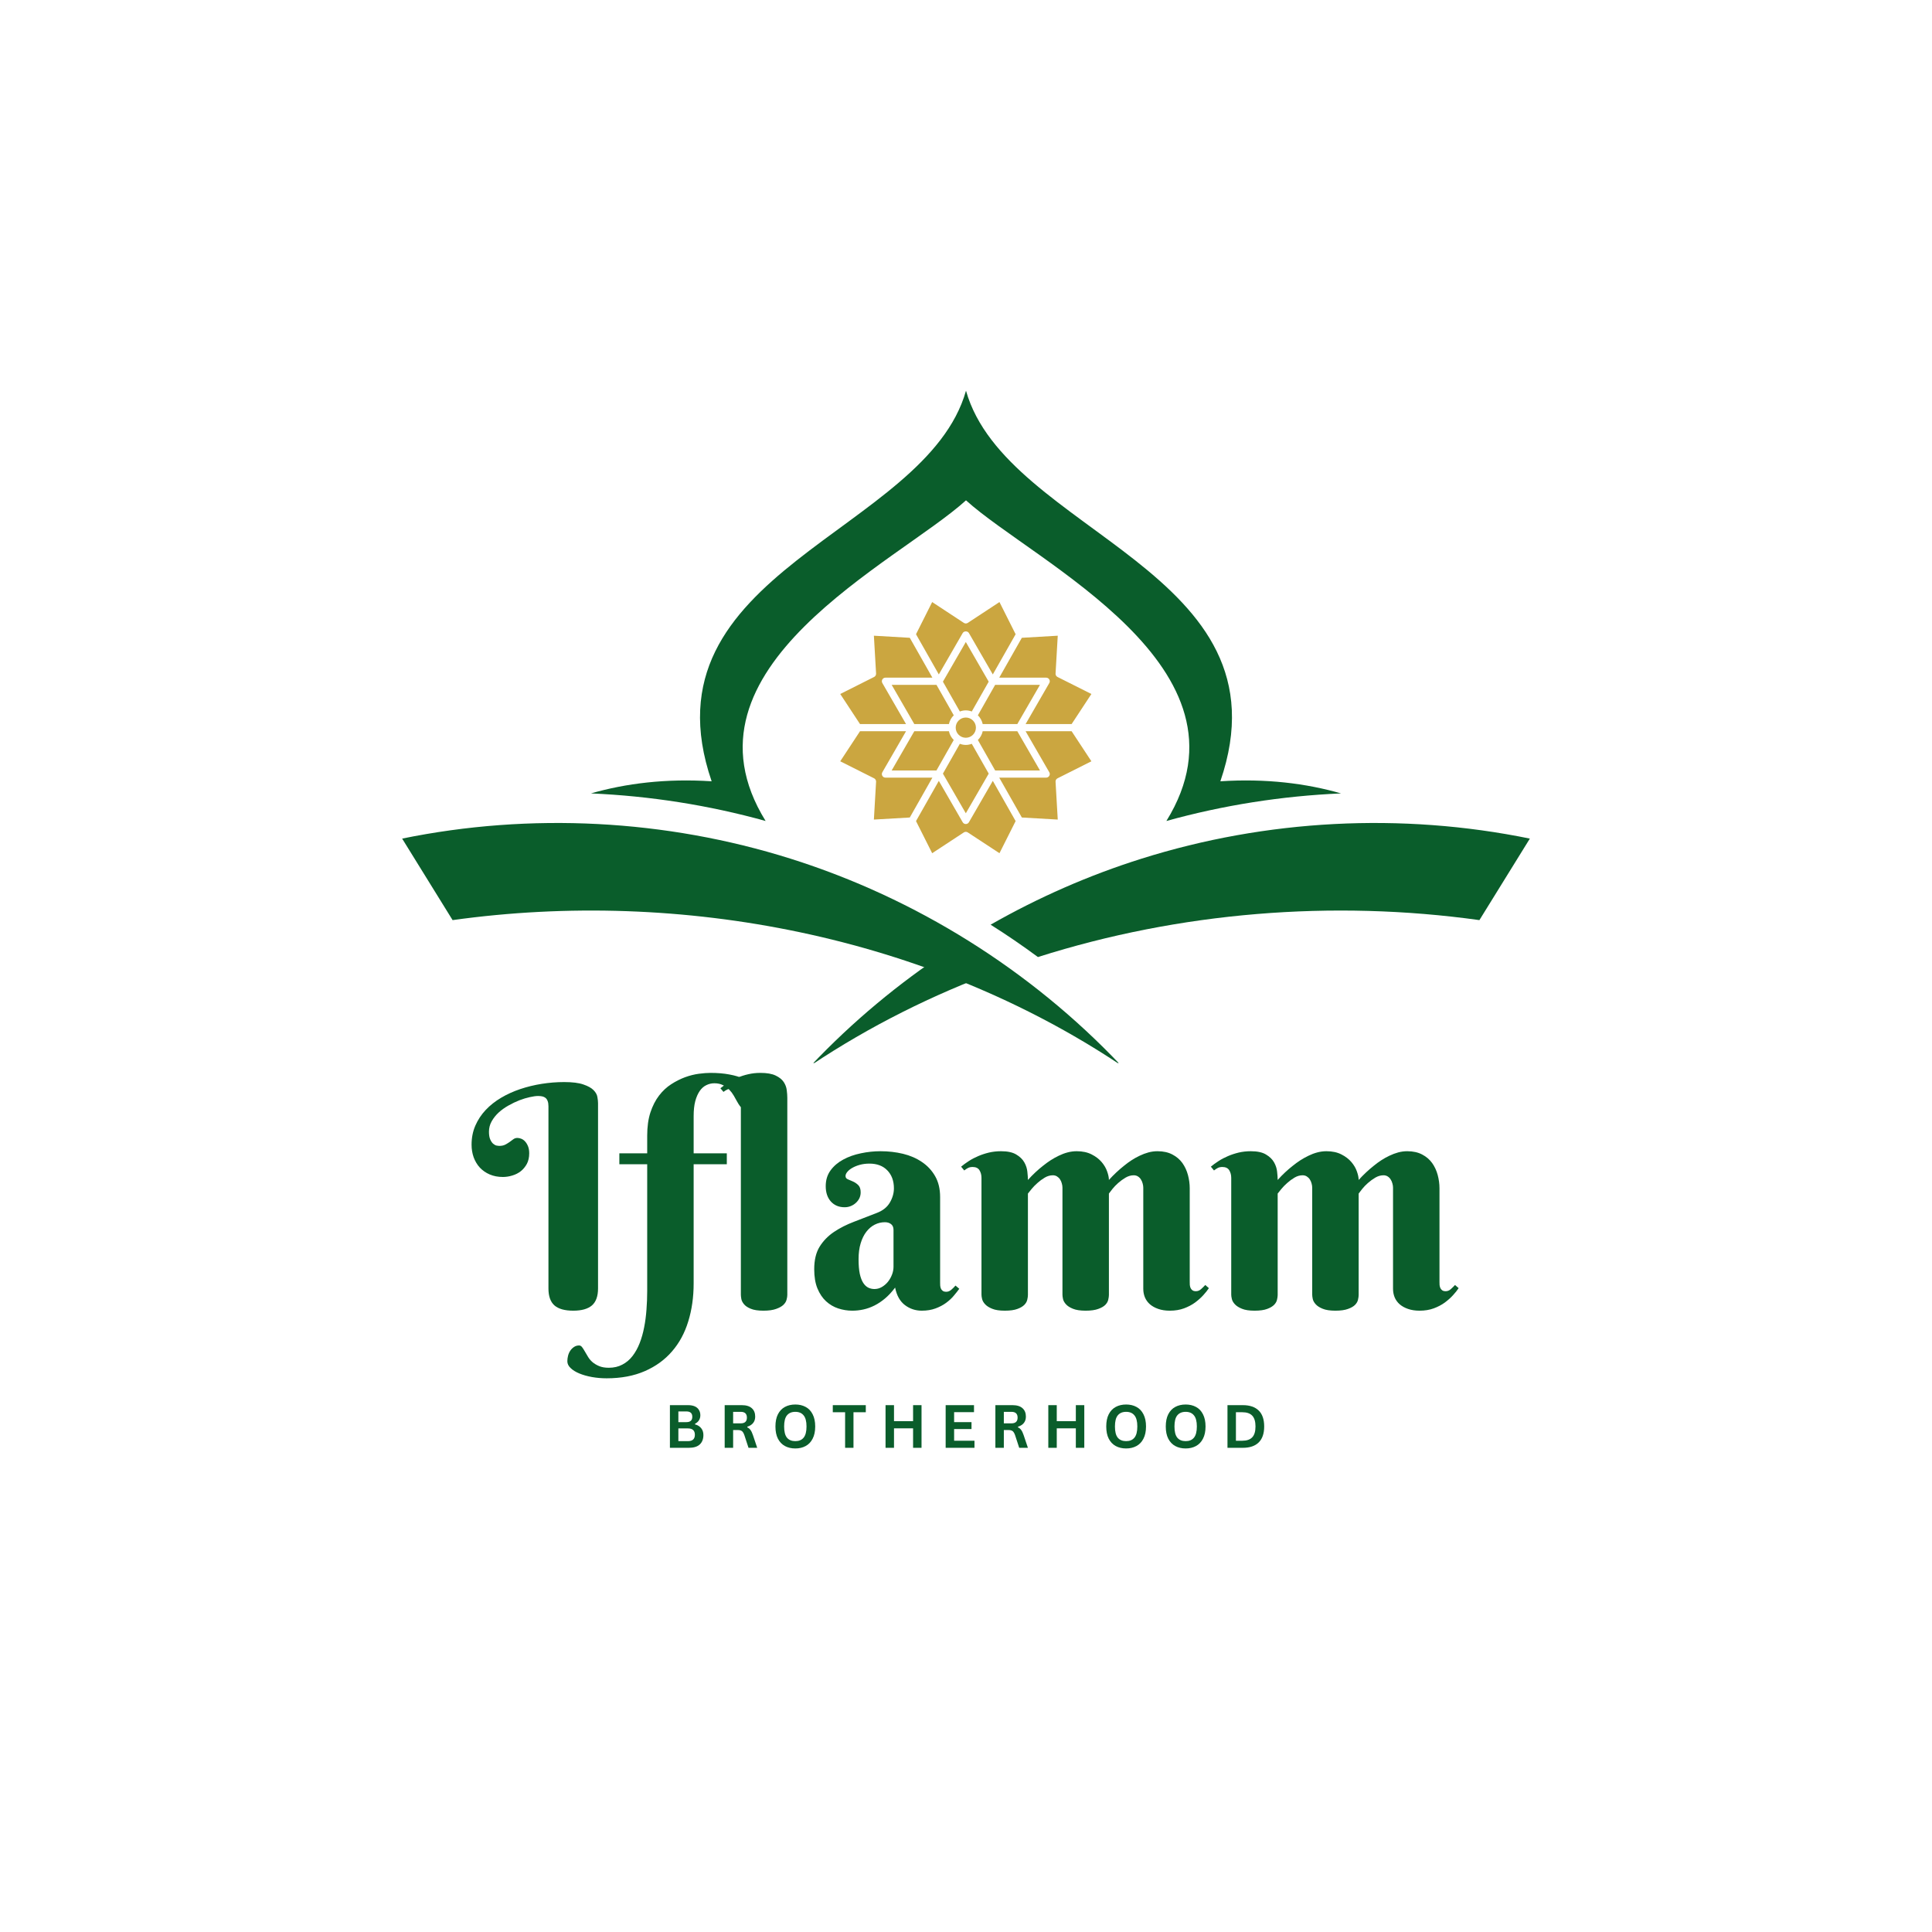 <svg xmlns="http://www.w3.org/2000/svg" xmlns:xlink="http://www.w3.org/1999/xlink" width="500" zoomAndPan="magnify" viewBox="0 0 375 375" height="500" preserveAspectRatio="xMidYMid meet" version="1.0"><defs><g/><clipPath id="ce71ade330"><path d="M 78.055 159.555 L 217.582 159.555 L 217.582 206.336 L 78.055 206.336 Z M 78.055 159.555 " clip-rule="nonzero"/></clipPath><clipPath id="4a441b5e52"><path d="M 114 75.836 L 261 75.836 L 261 160 L 114 160 Z M 114 75.836 " clip-rule="nonzero"/></clipPath><clipPath id="8e4d1ef7c4"><path d="M 157.449 184.512 L 193.805 184.512 L 193.805 206.336 L 157.449 206.336 Z M 157.449 184.512 " clip-rule="nonzero"/></clipPath><clipPath id="f99fca3e14"><path d="M 192.23 159.555 L 296.945 159.555 L 296.945 185.887 L 192.23 185.887 Z M 192.23 159.555 " clip-rule="nonzero"/></clipPath><clipPath id="6308b89b2e"><path d="M 163.09 116.859 L 211.84 116.859 L 211.84 165.609 L 163.09 165.609 Z M 163.09 116.859 " clip-rule="nonzero"/></clipPath><clipPath id="e9c066f14b"><path d="M 0.199 14 L 26 14 L 26 59 L 0.199 59 Z M 0.199 14 " clip-rule="nonzero"/></clipPath><clipPath id="a329b19602"><rect x="0" width="196" y="0" height="75"/></clipPath><clipPath id="4128a765ee"><rect x="0" width="121" y="0" height="17"/></clipPath></defs><rect x="-37.5" width="450" fill="#ffffff" y="-37.5" height="450" fill-opacity="1"/><rect x="-37.5" width="450" fill="#ffffff" y="-37.5" height="450" fill-opacity="1"/><g clip-path="url(#ce71ade330)"><path fill="#0a5d2b" d="M 78.055 162.77 C 102.977 157.672 129.191 159.031 153.453 166.672 C 177.719 174.316 199.977 188.23 217.477 206.695 C 180.035 181.754 132.406 172.383 87.848 178.594 L 78.055 162.77 " fill-opacity="1" fill-rule="nonzero"/></g><g clip-path="url(#4a441b5e52)"><path fill="#0a5d2b" d="M 260.297 154 C 253.523 152.059 245.742 151.074 236.871 151.648 C 250.887 110.727 195.332 103.551 187.5 75.836 C 179.668 103.551 124.113 110.727 138.129 151.648 C 129.258 151.074 121.477 152.059 114.703 154 C 126.16 154.496 137.559 156.281 148.605 159.352 C 130.148 129.535 174.223 109.164 187.5 97.113 C 200.777 109.164 244.852 129.535 226.395 159.352 C 237.441 156.281 248.84 154.496 260.297 154 " fill-opacity="1" fill-rule="nonzero"/></g><g clip-path="url(#8e4d1ef7c4)"><path fill="#0a5d2b" d="M 184.043 184.527 C 174.395 190.871 165.469 198.312 157.523 206.695 C 168.812 199.176 181.027 193.07 193.805 188.383 C 190.59 187.004 187.336 185.719 184.043 184.527 " fill-opacity="1" fill-rule="nonzero"/></g><g clip-path="url(#f99fca3e14)"><path fill="#0a5d2b" d="M 221.547 166.676 C 211.367 169.879 201.547 174.191 192.277 179.48 C 195.414 181.461 198.477 183.555 201.461 185.762 C 228.973 177.02 258.688 174.625 287.152 178.594 L 296.945 162.77 C 272.023 157.672 245.809 159.031 221.547 166.676 " fill-opacity="1" fill-rule="nonzero"/></g><g clip-path="url(#6308b89b2e)"><path fill="#cba640" d="M 205.266 131.402 L 211.84 134.703 L 208.004 140.539 L 199.07 140.539 L 203.668 132.578 C 203.793 132.363 203.793 132.098 203.668 131.883 C 203.543 131.668 203.312 131.535 203.066 131.535 L 193.949 131.535 L 198.34 123.797 L 205.309 123.391 L 204.883 130.738 C 204.863 131.016 205.016 131.277 205.266 131.402 Z M 190.742 140.539 C 190.602 139.879 190.27 139.293 189.805 138.84 L 193.16 132.926 L 201.859 132.926 L 197.461 140.539 Z M 185.5 141.238 C 185.5 140.156 186.383 139.273 187.465 139.273 C 188.543 139.273 189.426 140.156 189.426 141.238 C 189.426 142.316 188.543 143.199 187.465 143.199 C 186.383 143.199 185.5 142.316 185.5 141.238 Z M 188.621 138.102 C 188.258 137.965 187.871 137.883 187.465 137.883 C 187.055 137.883 186.668 137.965 186.305 138.102 L 183.02 132.312 L 187.465 124.613 L 191.906 132.312 Z M 185.125 138.84 C 184.656 139.293 184.324 139.879 184.184 140.539 L 177.465 140.539 L 173.07 132.926 L 181.77 132.926 Z M 184.184 141.934 C 184.324 142.59 184.656 143.176 185.121 143.633 L 181.766 149.547 L 173.07 149.547 L 177.465 141.934 Z M 186.305 144.371 C 186.668 144.508 187.055 144.59 187.465 144.59 C 187.871 144.59 188.262 144.508 188.621 144.371 L 191.91 150.16 L 187.465 157.859 L 183.02 150.16 Z M 189.805 143.633 C 190.27 143.18 190.602 142.594 190.742 141.934 L 197.461 141.934 L 201.859 149.547 L 193.16 149.547 Z M 180.934 116.859 L 187.082 120.902 C 187.312 121.055 187.613 121.055 187.844 120.902 L 193.996 116.859 L 197.133 123.105 L 192.703 130.906 L 188.066 122.875 C 187.816 122.445 187.109 122.445 186.859 122.875 L 182.223 130.906 L 177.797 123.105 Z M 163.09 134.703 L 169.664 131.398 C 169.91 131.277 170.062 131.016 170.047 130.738 L 169.621 123.391 L 176.59 123.797 L 180.977 131.535 L 171.863 131.535 C 171.613 131.535 171.383 131.668 171.262 131.883 C 171.137 132.098 171.137 132.363 171.262 132.578 L 175.859 140.539 L 166.926 140.539 Z M 169.664 151.07 L 163.09 147.766 L 166.926 141.934 L 175.859 141.934 L 171.262 149.895 C 171.137 150.109 171.137 150.375 171.262 150.59 C 171.383 150.805 171.613 150.938 171.863 150.938 L 180.977 150.938 L 176.59 158.676 L 169.621 159.078 L 170.047 151.734 C 170.062 151.457 169.91 151.195 169.664 151.07 Z M 193.996 165.609 L 187.844 161.57 C 187.73 161.492 187.598 161.457 187.465 161.457 C 187.328 161.457 187.195 161.492 187.082 161.57 L 180.934 165.609 L 177.797 159.371 L 182.223 151.566 L 186.859 159.598 C 186.984 159.812 187.215 159.945 187.465 159.945 C 187.711 159.945 187.941 159.812 188.066 159.598 L 192.703 151.566 L 197.133 159.371 Z M 205.266 151.07 C 205.016 151.195 204.863 151.457 204.883 151.734 L 205.309 159.078 L 198.34 158.676 L 193.949 150.938 L 203.066 150.938 C 203.312 150.938 203.543 150.805 203.668 150.59 C 203.793 150.375 203.793 150.109 203.668 149.895 L 199.07 141.934 L 208.004 141.934 L 211.84 147.766 Z M 205.266 151.07 " fill-opacity="1" fill-rule="nonzero"/></g><g transform="matrix(1, 0, 0, 1, 91, 196)"><g clip-path="url(#a329b19602)"><g clip-path="url(#e9c066f14b)"><g fill="#0a5d2b" fill-opacity="1"><g transform="translate(0.532, 57.934)"><g><path d="M 24.547 -3.844 C 24.547 -2.332 24.148 -1.234 23.359 -0.547 C 22.566 0.129 21.359 0.469 19.734 0.469 C 18.086 0.469 16.875 0.129 16.094 -0.547 C 15.312 -1.234 14.922 -2.332 14.922 -3.844 L 14.922 -39.203 C 14.922 -39.629 14.867 -39.969 14.766 -40.219 C 14.672 -40.477 14.535 -40.68 14.359 -40.828 C 14.18 -40.973 13.969 -41.07 13.719 -41.125 C 13.477 -41.176 13.211 -41.203 12.922 -41.203 C 12.492 -41.203 11.957 -41.129 11.312 -40.984 C 10.676 -40.848 10.004 -40.645 9.297 -40.375 C 8.598 -40.102 7.891 -39.766 7.172 -39.359 C 6.461 -38.961 5.828 -38.508 5.266 -38 C 4.711 -37.488 4.258 -36.922 3.906 -36.297 C 3.551 -35.672 3.375 -34.992 3.375 -34.266 C 3.375 -33.641 3.457 -33.141 3.625 -32.766 C 3.789 -32.398 3.977 -32.125 4.188 -31.938 C 4.406 -31.75 4.629 -31.629 4.859 -31.578 C 5.086 -31.535 5.25 -31.516 5.344 -31.516 C 5.832 -31.516 6.234 -31.598 6.547 -31.766 C 6.859 -31.93 7.141 -32.102 7.391 -32.281 C 7.648 -32.469 7.891 -32.645 8.109 -32.812 C 8.336 -32.977 8.598 -33.062 8.891 -33.062 C 9.129 -33.062 9.379 -33.008 9.641 -32.906 C 9.91 -32.801 10.156 -32.629 10.375 -32.391 C 10.602 -32.148 10.797 -31.836 10.953 -31.453 C 11.109 -31.078 11.188 -30.617 11.188 -30.078 C 11.188 -29.285 11.035 -28.602 10.734 -28.031 C 10.43 -27.469 10.039 -26.992 9.562 -26.609 C 9.082 -26.234 8.531 -25.953 7.906 -25.766 C 7.289 -25.578 6.68 -25.484 6.078 -25.484 C 5.141 -25.484 4.289 -25.645 3.531 -25.969 C 2.781 -26.289 2.141 -26.734 1.609 -27.297 C 1.086 -27.867 0.688 -28.535 0.406 -29.297 C 0.133 -30.066 0 -30.883 0 -31.75 C 0 -33.094 0.242 -34.328 0.734 -35.453 C 1.223 -36.578 1.891 -37.586 2.734 -38.484 C 3.586 -39.391 4.586 -40.18 5.734 -40.859 C 6.879 -41.535 8.117 -42.098 9.453 -42.547 C 10.785 -42.992 12.176 -43.332 13.625 -43.562 C 15.07 -43.789 16.52 -43.906 17.969 -43.906 C 19.57 -43.906 20.816 -43.75 21.703 -43.438 C 22.598 -43.133 23.254 -42.77 23.672 -42.344 C 24.098 -41.914 24.348 -41.469 24.422 -41 C 24.504 -40.531 24.547 -40.133 24.547 -39.812 Z M 24.547 -3.844 "/></g></g></g></g><g fill="#0a5d2b" fill-opacity="1"><g transform="translate(29.512, 57.934)"><g><path d="M 18.141 -43.672 C 17.598 -43.672 17.082 -43.551 16.594 -43.312 C 16.102 -43.082 15.676 -42.707 15.312 -42.188 C 14.945 -41.664 14.656 -41.004 14.438 -40.203 C 14.227 -39.398 14.125 -38.43 14.125 -37.297 L 14.125 -30.078 L 20.562 -30.078 L 20.562 -27.953 L 14.125 -27.953 L 14.125 -4.812 C 14.125 -2.156 13.773 0.297 13.078 2.547 C 12.391 4.805 11.336 6.75 9.922 8.375 C 8.516 10.008 6.754 11.285 4.641 12.203 C 2.523 13.129 0.055 13.594 -2.766 13.594 C -3.766 13.594 -4.723 13.508 -5.641 13.344 C -6.555 13.176 -7.363 12.945 -8.062 12.656 C -8.77 12.363 -9.332 12.016 -9.75 11.609 C -10.176 11.211 -10.391 10.77 -10.391 10.281 C -10.391 9.926 -10.344 9.566 -10.25 9.203 C -10.156 8.836 -10.008 8.508 -9.812 8.219 C -9.613 7.926 -9.367 7.688 -9.078 7.5 C -8.797 7.312 -8.473 7.219 -8.109 7.219 C -7.891 7.219 -7.695 7.328 -7.531 7.547 C -7.363 7.766 -7.191 8.031 -7.016 8.344 C -6.836 8.656 -6.633 9 -6.406 9.375 C -6.188 9.758 -5.898 10.109 -5.547 10.422 C -5.191 10.734 -4.754 11 -4.234 11.219 C -3.723 11.438 -3.094 11.547 -2.344 11.547 C -1.352 11.547 -0.477 11.344 0.281 10.938 C 1.051 10.539 1.707 9.988 2.25 9.281 C 2.801 8.57 3.266 7.738 3.641 6.781 C 4.016 5.82 4.305 4.797 4.516 3.703 C 4.734 2.609 4.883 1.461 4.969 0.266 C 5.062 -0.93 5.109 -2.125 5.109 -3.312 L 5.109 -27.953 L -0.297 -27.953 L -0.297 -30.078 L 5.109 -30.078 L 5.109 -33.5 C 5.109 -35.227 5.316 -36.734 5.734 -38.016 C 6.16 -39.297 6.719 -40.383 7.406 -41.281 C 8.102 -42.188 8.891 -42.922 9.766 -43.484 C 10.648 -44.055 11.547 -44.508 12.453 -44.844 C 13.367 -45.176 14.258 -45.398 15.125 -45.516 C 15.988 -45.629 16.742 -45.688 17.391 -45.688 C 18.773 -45.688 20.004 -45.582 21.078 -45.375 C 22.16 -45.176 23.062 -44.906 23.781 -44.562 C 24.508 -44.219 25.055 -43.82 25.422 -43.375 C 25.797 -42.926 25.984 -42.469 25.984 -42 C 25.984 -41.645 25.93 -41.285 25.828 -40.922 C 25.723 -40.555 25.57 -40.223 25.375 -39.922 C 25.176 -39.617 24.938 -39.375 24.656 -39.188 C 24.375 -39 24.055 -38.906 23.703 -38.906 C 23.484 -38.906 23.285 -39.02 23.109 -39.25 C 22.93 -39.488 22.742 -39.785 22.547 -40.141 C 22.359 -40.492 22.145 -40.875 21.906 -41.281 C 21.664 -41.695 21.375 -42.082 21.031 -42.438 C 20.695 -42.789 20.289 -43.082 19.812 -43.312 C 19.344 -43.551 18.785 -43.672 18.141 -43.672 Z M 18.141 -43.672 "/></g></g></g><g fill="#0a5d2b" fill-opacity="1"><g transform="translate(49.067, 57.934)"><g><path d="M 12.75 -2.578 C 12.75 -2.328 12.703 -2.023 12.609 -1.672 C 12.523 -1.316 12.32 -0.984 12 -0.672 C 11.676 -0.359 11.203 -0.094 10.578 0.125 C 9.961 0.352 9.141 0.469 8.109 0.469 C 7.066 0.469 6.25 0.344 5.656 0.094 C 5.07 -0.145 4.641 -0.43 4.359 -0.766 C 4.078 -1.098 3.898 -1.438 3.828 -1.781 C 3.766 -2.133 3.734 -2.422 3.734 -2.641 L 3.734 -40.531 C 3.734 -41.094 3.598 -41.582 3.328 -42 C 3.066 -42.426 2.625 -42.641 2 -42.641 C 1.664 -42.641 1.375 -42.582 1.125 -42.469 C 0.883 -42.363 0.629 -42.207 0.359 -42 L -0.234 -42.703 C 0.211 -43.066 0.707 -43.43 1.25 -43.797 C 1.801 -44.16 2.406 -44.477 3.062 -44.75 C 3.719 -45.031 4.414 -45.254 5.156 -45.422 C 5.906 -45.598 6.691 -45.688 7.516 -45.688 C 8.785 -45.688 9.773 -45.516 10.484 -45.172 C 11.191 -44.836 11.711 -44.422 12.047 -43.922 C 12.379 -43.422 12.578 -42.891 12.641 -42.328 C 12.711 -41.773 12.75 -41.281 12.75 -40.844 Z M 12.75 -2.578 "/></g></g></g><g fill="#0a5d2b" fill-opacity="1"><g transform="translate(65.539, 57.934)"><g><path d="M 16.891 -15.219 C 16.891 -15.707 16.734 -16.078 16.422 -16.328 C 16.109 -16.578 15.707 -16.703 15.219 -16.703 C 14.531 -16.703 13.875 -16.547 13.25 -16.234 C 12.633 -15.922 12.094 -15.461 11.625 -14.859 C 11.156 -14.254 10.785 -13.504 10.516 -12.609 C 10.242 -11.723 10.109 -10.691 10.109 -9.516 C 10.109 -8.379 10.188 -7.438 10.344 -6.688 C 10.508 -5.945 10.734 -5.359 11.016 -4.922 C 11.305 -4.484 11.633 -4.176 12 -4 C 12.375 -3.82 12.77 -3.734 13.188 -3.734 C 13.695 -3.734 14.176 -3.863 14.625 -4.125 C 15.07 -4.383 15.461 -4.719 15.797 -5.125 C 16.129 -5.539 16.395 -6.004 16.594 -6.516 C 16.789 -7.023 16.891 -7.535 16.891 -8.047 Z M 12.219 -28.078 C 11.551 -28.078 10.93 -28 10.359 -27.844 C 9.797 -27.688 9.305 -27.488 8.891 -27.25 C 8.484 -27.02 8.16 -26.758 7.922 -26.469 C 7.691 -26.188 7.578 -25.922 7.578 -25.672 C 7.578 -25.367 7.727 -25.156 8.031 -25.031 C 8.332 -24.906 8.672 -24.758 9.047 -24.594 C 9.422 -24.426 9.758 -24.191 10.062 -23.891 C 10.363 -23.586 10.516 -23.125 10.516 -22.5 C 10.516 -22.082 10.43 -21.703 10.266 -21.359 C 10.098 -21.016 9.867 -20.711 9.578 -20.453 C 9.297 -20.191 8.961 -19.984 8.578 -19.828 C 8.203 -19.68 7.812 -19.609 7.406 -19.609 C 6.301 -19.609 5.41 -19.977 4.734 -20.719 C 4.066 -21.469 3.734 -22.461 3.734 -23.703 C 3.734 -24.891 4.047 -25.91 4.672 -26.766 C 5.297 -27.617 6.113 -28.316 7.125 -28.859 C 8.133 -29.41 9.273 -29.816 10.547 -30.078 C 11.816 -30.348 13.086 -30.484 14.359 -30.484 C 15.891 -30.484 17.348 -30.316 18.734 -29.984 C 20.117 -29.648 21.344 -29.117 22.406 -28.391 C 23.477 -27.672 24.332 -26.754 24.969 -25.641 C 25.613 -24.523 25.938 -23.172 25.938 -21.578 L 25.938 -4.984 C 25.938 -4.816 25.941 -4.625 25.953 -4.406 C 25.973 -4.188 26.02 -3.988 26.094 -3.812 C 26.176 -3.633 26.297 -3.488 26.453 -3.375 C 26.609 -3.258 26.836 -3.203 27.141 -3.203 C 27.484 -3.203 27.805 -3.332 28.109 -3.594 C 28.422 -3.863 28.691 -4.133 28.922 -4.406 L 29.656 -3.781 C 29.363 -3.375 29.008 -2.926 28.594 -2.438 C 28.188 -1.945 27.688 -1.484 27.094 -1.047 C 26.508 -0.617 25.828 -0.258 25.047 0.031 C 24.266 0.32 23.375 0.469 22.375 0.469 C 21.145 0.469 20.051 0.102 19.094 -0.625 C 18.133 -1.363 17.504 -2.492 17.203 -4.016 C 16.578 -3.18 15.926 -2.477 15.25 -1.906 C 14.582 -1.344 13.895 -0.883 13.188 -0.531 C 12.477 -0.176 11.766 0.078 11.047 0.234 C 10.336 0.391 9.617 0.469 8.891 0.469 C 7.953 0.469 7.039 0.32 6.156 0.031 C 5.281 -0.258 4.492 -0.723 3.797 -1.359 C 3.109 -1.992 2.551 -2.82 2.125 -3.844 C 1.707 -4.863 1.5 -6.109 1.5 -7.578 C 1.5 -9.359 1.848 -10.816 2.547 -11.953 C 3.254 -13.086 4.18 -14.039 5.328 -14.812 C 6.473 -15.582 7.773 -16.242 9.234 -16.797 C 10.691 -17.348 12.188 -17.926 13.719 -18.531 C 14.852 -18.977 15.676 -19.645 16.188 -20.531 C 16.707 -21.426 16.969 -22.344 16.969 -23.281 C 16.969 -24.727 16.539 -25.891 15.688 -26.766 C 14.844 -27.641 13.688 -28.078 12.219 -28.078 Z M 12.219 -28.078 "/></g></g></g><g fill="#0a5d2b" fill-opacity="1"><g transform="translate(95.488, 57.934)"><g><path d="M 28.75 -2.578 C 28.75 -2.328 28.707 -2.023 28.625 -1.672 C 28.551 -1.316 28.363 -0.984 28.062 -0.672 C 27.758 -0.359 27.301 -0.094 26.688 0.125 C 26.082 0.352 25.266 0.469 24.234 0.469 C 23.191 0.469 22.367 0.344 21.766 0.094 C 21.172 -0.145 20.723 -0.43 20.422 -0.766 C 20.117 -1.098 19.926 -1.438 19.844 -1.781 C 19.77 -2.133 19.734 -2.422 19.734 -2.641 L 19.734 -23.406 C 19.734 -23.676 19.691 -23.953 19.609 -24.234 C 19.535 -24.523 19.422 -24.785 19.266 -25.016 C 19.109 -25.254 18.91 -25.445 18.672 -25.594 C 18.441 -25.738 18.172 -25.812 17.859 -25.812 C 17.328 -25.812 16.805 -25.66 16.297 -25.359 C 15.785 -25.055 15.312 -24.707 14.875 -24.312 C 14.438 -23.926 14.055 -23.535 13.734 -23.141 C 13.41 -22.742 13.176 -22.453 13.031 -22.266 L 13.031 -2.578 C 13.031 -2.328 12.988 -2.023 12.906 -1.672 C 12.832 -1.316 12.645 -0.984 12.344 -0.672 C 12.039 -0.359 11.594 -0.094 11 0.125 C 10.406 0.352 9.586 0.469 8.547 0.469 C 7.504 0.469 6.688 0.344 6.094 0.094 C 5.5 -0.145 5.047 -0.43 4.734 -0.766 C 4.422 -1.098 4.223 -1.438 4.141 -1.781 C 4.055 -2.133 4.016 -2.422 4.016 -2.641 L 4.016 -25.312 C 4.016 -25.883 3.883 -26.379 3.625 -26.797 C 3.363 -27.211 2.922 -27.422 2.297 -27.422 C 1.961 -27.422 1.676 -27.363 1.438 -27.25 C 1.207 -27.133 0.953 -26.969 0.672 -26.75 L 0.062 -27.484 C 0.508 -27.859 1.008 -28.223 1.562 -28.578 C 2.125 -28.941 2.727 -29.258 3.375 -29.531 C 4.02 -29.812 4.711 -30.039 5.453 -30.219 C 6.203 -30.395 6.988 -30.484 7.812 -30.484 C 9.082 -30.484 10.066 -30.27 10.766 -29.844 C 11.473 -29.426 11.992 -28.922 12.328 -28.328 C 12.66 -27.742 12.859 -27.133 12.922 -26.5 C 12.992 -25.863 13.031 -25.332 13.031 -24.906 C 13.957 -25.938 14.945 -26.863 16 -27.688 C 16.438 -28.039 16.91 -28.383 17.422 -28.719 C 17.941 -29.051 18.473 -29.348 19.016 -29.609 C 19.566 -29.879 20.133 -30.094 20.719 -30.25 C 21.312 -30.406 21.906 -30.484 22.5 -30.484 C 23.633 -30.484 24.602 -30.273 25.406 -29.859 C 26.207 -29.453 26.852 -28.957 27.344 -28.375 C 27.832 -27.801 28.188 -27.195 28.406 -26.562 C 28.633 -25.926 28.75 -25.375 28.75 -24.906 C 29.688 -25.938 30.676 -26.863 31.719 -27.688 C 32.145 -28.039 32.613 -28.383 33.125 -28.719 C 33.633 -29.051 34.164 -29.348 34.719 -29.609 C 35.281 -29.879 35.848 -30.094 36.422 -30.25 C 37.004 -30.406 37.586 -30.484 38.172 -30.484 C 39.305 -30.484 40.273 -30.27 41.078 -29.844 C 41.879 -29.426 42.523 -28.875 43.016 -28.188 C 43.504 -27.5 43.863 -26.723 44.094 -25.859 C 44.32 -25.004 44.438 -24.145 44.438 -23.281 L 44.438 -5.109 C 44.438 -4.93 44.441 -4.738 44.453 -4.531 C 44.473 -4.332 44.52 -4.141 44.594 -3.953 C 44.676 -3.766 44.801 -3.609 44.969 -3.484 C 45.133 -3.367 45.359 -3.312 45.641 -3.312 C 46.004 -3.312 46.332 -3.441 46.625 -3.703 C 46.926 -3.973 47.203 -4.242 47.453 -4.516 L 48.156 -3.906 C 47.883 -3.488 47.52 -3.031 47.062 -2.531 C 46.613 -2.039 46.082 -1.566 45.469 -1.109 C 44.852 -0.66 44.141 -0.285 43.328 0.016 C 42.516 0.316 41.598 0.469 40.578 0.469 C 39.723 0.469 38.973 0.352 38.328 0.125 C 37.691 -0.094 37.156 -0.391 36.719 -0.766 C 36.281 -1.148 35.953 -1.602 35.734 -2.125 C 35.523 -2.645 35.422 -3.195 35.422 -3.781 L 35.422 -23.406 C 35.422 -23.676 35.379 -23.953 35.297 -24.234 C 35.223 -24.523 35.109 -24.785 34.953 -25.016 C 34.805 -25.254 34.613 -25.445 34.375 -25.594 C 34.145 -25.738 33.875 -25.812 33.562 -25.812 C 33.031 -25.812 32.504 -25.66 31.984 -25.359 C 31.473 -25.055 30.992 -24.707 30.547 -24.312 C 30.109 -23.926 29.734 -23.535 29.422 -23.141 C 29.109 -22.742 28.883 -22.453 28.75 -22.266 Z M 28.75 -2.578 "/></g></g></g><g fill="#0a5d2b" fill-opacity="1"><g transform="translate(143.965, 57.934)"><g><path d="M 28.75 -2.578 C 28.75 -2.328 28.707 -2.023 28.625 -1.672 C 28.551 -1.316 28.363 -0.984 28.062 -0.672 C 27.758 -0.359 27.301 -0.094 26.688 0.125 C 26.082 0.352 25.266 0.469 24.234 0.469 C 23.191 0.469 22.367 0.344 21.766 0.094 C 21.172 -0.145 20.723 -0.43 20.422 -0.766 C 20.117 -1.098 19.926 -1.438 19.844 -1.781 C 19.77 -2.133 19.734 -2.422 19.734 -2.641 L 19.734 -23.406 C 19.734 -23.676 19.691 -23.953 19.609 -24.234 C 19.535 -24.523 19.422 -24.785 19.266 -25.016 C 19.109 -25.254 18.91 -25.445 18.672 -25.594 C 18.441 -25.738 18.172 -25.812 17.859 -25.812 C 17.328 -25.812 16.805 -25.66 16.297 -25.359 C 15.785 -25.055 15.312 -24.707 14.875 -24.312 C 14.438 -23.926 14.055 -23.535 13.734 -23.141 C 13.41 -22.742 13.176 -22.453 13.031 -22.266 L 13.031 -2.578 C 13.031 -2.328 12.988 -2.023 12.906 -1.672 C 12.832 -1.316 12.645 -0.984 12.344 -0.672 C 12.039 -0.359 11.594 -0.094 11 0.125 C 10.406 0.352 9.586 0.469 8.547 0.469 C 7.504 0.469 6.688 0.344 6.094 0.094 C 5.5 -0.145 5.047 -0.43 4.734 -0.766 C 4.422 -1.098 4.223 -1.438 4.141 -1.781 C 4.055 -2.133 4.016 -2.422 4.016 -2.641 L 4.016 -25.312 C 4.016 -25.883 3.883 -26.379 3.625 -26.797 C 3.363 -27.211 2.922 -27.422 2.297 -27.422 C 1.961 -27.422 1.676 -27.363 1.438 -27.25 C 1.207 -27.133 0.953 -26.969 0.672 -26.75 L 0.062 -27.484 C 0.508 -27.859 1.008 -28.223 1.562 -28.578 C 2.125 -28.941 2.727 -29.258 3.375 -29.531 C 4.02 -29.812 4.711 -30.039 5.453 -30.219 C 6.203 -30.395 6.988 -30.484 7.812 -30.484 C 9.082 -30.484 10.066 -30.27 10.766 -29.844 C 11.473 -29.426 11.992 -28.922 12.328 -28.328 C 12.66 -27.742 12.859 -27.133 12.922 -26.5 C 12.992 -25.863 13.031 -25.332 13.031 -24.906 C 13.957 -25.938 14.945 -26.863 16 -27.688 C 16.438 -28.039 16.91 -28.383 17.422 -28.719 C 17.941 -29.051 18.473 -29.348 19.016 -29.609 C 19.566 -29.879 20.133 -30.094 20.719 -30.25 C 21.312 -30.406 21.906 -30.484 22.5 -30.484 C 23.633 -30.484 24.602 -30.273 25.406 -29.859 C 26.207 -29.453 26.852 -28.957 27.344 -28.375 C 27.832 -27.801 28.188 -27.195 28.406 -26.562 C 28.633 -25.926 28.75 -25.375 28.75 -24.906 C 29.688 -25.938 30.676 -26.863 31.719 -27.688 C 32.145 -28.039 32.613 -28.383 33.125 -28.719 C 33.633 -29.051 34.164 -29.348 34.719 -29.609 C 35.281 -29.879 35.848 -30.094 36.422 -30.25 C 37.004 -30.406 37.586 -30.484 38.172 -30.484 C 39.305 -30.484 40.273 -30.27 41.078 -29.844 C 41.879 -29.426 42.523 -28.875 43.016 -28.188 C 43.504 -27.5 43.863 -26.723 44.094 -25.859 C 44.32 -25.004 44.438 -24.145 44.438 -23.281 L 44.438 -5.109 C 44.438 -4.93 44.441 -4.738 44.453 -4.531 C 44.473 -4.332 44.52 -4.141 44.594 -3.953 C 44.676 -3.766 44.801 -3.609 44.969 -3.484 C 45.133 -3.367 45.359 -3.312 45.641 -3.312 C 46.004 -3.312 46.332 -3.441 46.625 -3.703 C 46.926 -3.973 47.203 -4.242 47.453 -4.516 L 48.156 -3.906 C 47.883 -3.488 47.52 -3.031 47.062 -2.531 C 46.613 -2.039 46.082 -1.566 45.469 -1.109 C 44.852 -0.66 44.141 -0.285 43.328 0.016 C 42.516 0.316 41.598 0.469 40.578 0.469 C 39.723 0.469 38.973 0.352 38.328 0.125 C 37.691 -0.094 37.156 -0.391 36.719 -0.766 C 36.281 -1.148 35.953 -1.602 35.734 -2.125 C 35.523 -2.645 35.422 -3.195 35.422 -3.781 L 35.422 -23.406 C 35.422 -23.676 35.379 -23.953 35.297 -24.234 C 35.223 -24.523 35.109 -24.785 34.953 -25.016 C 34.805 -25.254 34.613 -25.445 34.375 -25.594 C 34.145 -25.738 33.875 -25.812 33.562 -25.812 C 33.031 -25.812 32.504 -25.66 31.984 -25.359 C 31.473 -25.055 30.992 -24.707 30.547 -24.312 C 30.109 -23.926 29.734 -23.535 29.422 -23.141 C 29.109 -22.742 28.883 -22.453 28.75 -22.266 Z M 28.75 -2.578 "/></g></g></g></g></g><g transform="matrix(1, 0, 0, 1, 128, 268)"><g clip-path="url(#4128a765ee)"><g fill="#0a5d2b" fill-opacity="1"><g transform="translate(0.952, 13.02)"><g><path d="M 1.078 0 L 1.078 -8.281 L 4.609 -8.281 C 5.117 -8.281 5.551 -8.203 5.906 -8.047 C 6.258 -7.891 6.523 -7.66 6.703 -7.359 C 6.891 -7.066 6.984 -6.719 6.984 -6.312 C 6.984 -5.945 6.895 -5.625 6.719 -5.344 C 6.539 -5.062 6.285 -4.836 5.953 -4.672 L 5.953 -4.547 C 6.473 -4.41 6.875 -4.16 7.156 -3.797 C 7.438 -3.441 7.578 -3.004 7.578 -2.484 C 7.578 -1.691 7.336 -1.078 6.859 -0.641 C 6.391 -0.211 5.68 0 4.734 0 Z M 4.281 -4.984 C 5.039 -4.984 5.422 -5.328 5.422 -6.016 C 5.422 -6.367 5.328 -6.629 5.141 -6.797 C 4.953 -6.973 4.664 -7.062 4.281 -7.062 L 2.719 -7.062 L 2.719 -4.984 Z M 4.578 -1.297 C 5.473 -1.297 5.922 -1.707 5.922 -2.531 C 5.922 -3.352 5.473 -3.766 4.578 -3.766 L 2.719 -3.766 L 2.719 -1.297 Z M 4.578 -1.297 "/></g></g></g><g fill="#0a5d2b" fill-opacity="1"><g transform="translate(11.582, 13.02)"><g><path d="M 1.078 0 L 1.078 -8.281 L 4.406 -8.281 C 5.258 -8.281 5.906 -8.082 6.344 -7.688 C 6.781 -7.301 7 -6.758 7 -6.062 C 7 -5.562 6.867 -5.148 6.609 -4.828 C 6.359 -4.504 5.977 -4.258 5.469 -4.094 L 5.469 -3.969 C 5.727 -3.852 5.938 -3.68 6.094 -3.453 C 6.258 -3.234 6.414 -2.906 6.562 -2.469 L 7.391 0 L 5.703 0 L 4.891 -2.484 C 4.805 -2.723 4.711 -2.91 4.609 -3.047 C 4.516 -3.191 4.383 -3.297 4.219 -3.359 C 4.062 -3.422 3.852 -3.453 3.594 -3.453 L 2.719 -3.453 L 2.719 0 Z M 4.203 -4.75 C 4.992 -4.75 5.391 -5.117 5.391 -5.859 C 5.391 -6.609 4.992 -6.984 4.203 -6.984 L 2.719 -6.984 L 2.719 -4.75 Z M 4.203 -4.75 "/></g></g></g><g fill="#0a5d2b" fill-opacity="1"><g transform="translate(21.856, 13.02)"><g><path d="M 4.516 0.125 C 3.754 0.125 3.082 -0.031 2.5 -0.344 C 1.926 -0.656 1.473 -1.129 1.141 -1.766 C 0.816 -2.398 0.656 -3.191 0.656 -4.141 C 0.656 -5.086 0.816 -5.879 1.141 -6.516 C 1.473 -7.16 1.926 -7.633 2.5 -7.938 C 3.082 -8.25 3.754 -8.406 4.516 -8.406 C 5.273 -8.406 5.941 -8.25 6.516 -7.938 C 7.098 -7.633 7.551 -7.16 7.875 -6.516 C 8.207 -5.879 8.375 -5.086 8.375 -4.141 C 8.375 -3.191 8.207 -2.398 7.875 -1.766 C 7.551 -1.129 7.098 -0.656 6.516 -0.344 C 5.941 -0.031 5.273 0.125 4.516 0.125 Z M 4.516 -1.297 C 5.223 -1.297 5.758 -1.52 6.125 -1.969 C 6.5 -2.426 6.688 -3.148 6.688 -4.141 C 6.688 -5.129 6.5 -5.848 6.125 -6.297 C 5.758 -6.754 5.223 -6.984 4.516 -6.984 C 3.805 -6.984 3.266 -6.754 2.891 -6.297 C 2.523 -5.848 2.344 -5.129 2.344 -4.141 C 2.344 -3.148 2.523 -2.426 2.891 -1.969 C 3.266 -1.52 3.805 -1.297 4.516 -1.297 Z M 4.516 -1.297 "/></g></g></g><g fill="#0a5d2b" fill-opacity="1"><g transform="translate(33.41, 13.02)"><g><path d="M 6.641 -8.281 L 6.641 -6.906 L 4.25 -6.906 L 4.25 0 L 2.625 0 L 2.625 -6.906 L 0.234 -6.906 L 0.234 -8.281 Z M 6.641 -8.281 "/></g></g></g><g fill="#0a5d2b" fill-opacity="1"><g transform="translate(42.806, 13.02)"><g><path d="M 6.422 -5.172 L 6.422 -8.281 L 8.062 -8.281 L 8.062 0 L 6.422 0 L 6.422 -3.781 L 2.719 -3.781 L 2.719 0 L 1.078 0 L 1.078 -8.281 L 2.719 -8.281 L 2.719 -5.172 Z M 6.422 -5.172 "/></g></g></g><g fill="#0a5d2b" fill-opacity="1"><g transform="translate(54.474, 13.02)"><g><path d="M 2.719 -3.641 L 2.719 -1.375 L 6.672 -1.375 L 6.672 0 L 1.078 0 L 1.078 -8.281 L 6.578 -8.281 L 6.578 -6.922 L 2.719 -6.922 L 2.719 -4.984 L 6.094 -4.984 L 6.094 -3.641 Z M 2.719 -3.641 "/></g></g></g><g fill="#0a5d2b" fill-opacity="1"><g transform="translate(64.125, 13.02)"><g><path d="M 1.078 0 L 1.078 -8.281 L 4.406 -8.281 C 5.258 -8.281 5.906 -8.082 6.344 -7.688 C 6.781 -7.301 7 -6.758 7 -6.062 C 7 -5.562 6.867 -5.148 6.609 -4.828 C 6.359 -4.504 5.977 -4.258 5.469 -4.094 L 5.469 -3.969 C 5.727 -3.852 5.938 -3.68 6.094 -3.453 C 6.258 -3.234 6.414 -2.906 6.562 -2.469 L 7.391 0 L 5.703 0 L 4.891 -2.484 C 4.805 -2.723 4.711 -2.91 4.609 -3.047 C 4.516 -3.191 4.383 -3.297 4.219 -3.359 C 4.062 -3.422 3.852 -3.453 3.594 -3.453 L 2.719 -3.453 L 2.719 0 Z M 4.203 -4.75 C 4.992 -4.75 5.391 -5.117 5.391 -5.859 C 5.391 -6.609 4.992 -6.984 4.203 -6.984 L 2.719 -6.984 L 2.719 -4.75 Z M 4.203 -4.75 "/></g></g></g><g fill="#0a5d2b" fill-opacity="1"><g transform="translate(74.398, 13.02)"><g><path d="M 6.422 -5.172 L 6.422 -8.281 L 8.062 -8.281 L 8.062 0 L 6.422 0 L 6.422 -3.781 L 2.719 -3.781 L 2.719 0 L 1.078 0 L 1.078 -8.281 L 2.719 -8.281 L 2.719 -5.172 Z M 6.422 -5.172 "/></g></g></g><g fill="#0a5d2b" fill-opacity="1"><g transform="translate(86.066, 13.02)"><g><path d="M 4.516 0.125 C 3.754 0.125 3.082 -0.031 2.5 -0.344 C 1.926 -0.656 1.473 -1.129 1.141 -1.766 C 0.816 -2.398 0.656 -3.191 0.656 -4.141 C 0.656 -5.086 0.816 -5.879 1.141 -6.516 C 1.473 -7.16 1.926 -7.633 2.5 -7.938 C 3.082 -8.25 3.754 -8.406 4.516 -8.406 C 5.273 -8.406 5.941 -8.25 6.516 -7.938 C 7.098 -7.633 7.551 -7.16 7.875 -6.516 C 8.207 -5.879 8.375 -5.086 8.375 -4.141 C 8.375 -3.191 8.207 -2.398 7.875 -1.766 C 7.551 -1.129 7.098 -0.656 6.516 -0.344 C 5.941 -0.031 5.273 0.125 4.516 0.125 Z M 4.516 -1.297 C 5.223 -1.297 5.758 -1.52 6.125 -1.969 C 6.5 -2.426 6.688 -3.148 6.688 -4.141 C 6.688 -5.129 6.5 -5.848 6.125 -6.297 C 5.758 -6.754 5.223 -6.984 4.516 -6.984 C 3.805 -6.984 3.266 -6.754 2.891 -6.297 C 2.523 -5.848 2.344 -5.129 2.344 -4.141 C 2.344 -3.148 2.523 -2.426 2.891 -1.969 C 3.266 -1.52 3.805 -1.297 4.516 -1.297 Z M 4.516 -1.297 "/></g></g></g><g fill="#0a5d2b" fill-opacity="1"><g transform="translate(97.62, 13.02)"><g><path d="M 4.516 0.125 C 3.754 0.125 3.082 -0.031 2.5 -0.344 C 1.926 -0.656 1.473 -1.129 1.141 -1.766 C 0.816 -2.398 0.656 -3.191 0.656 -4.141 C 0.656 -5.086 0.816 -5.879 1.141 -6.516 C 1.473 -7.16 1.926 -7.633 2.5 -7.938 C 3.082 -8.25 3.754 -8.406 4.516 -8.406 C 5.273 -8.406 5.941 -8.25 6.516 -7.938 C 7.098 -7.633 7.551 -7.16 7.875 -6.516 C 8.207 -5.879 8.375 -5.086 8.375 -4.141 C 8.375 -3.191 8.207 -2.398 7.875 -1.766 C 7.551 -1.129 7.098 -0.656 6.516 -0.344 C 5.941 -0.031 5.273 0.125 4.516 0.125 Z M 4.516 -1.297 C 5.223 -1.297 5.758 -1.52 6.125 -1.969 C 6.5 -2.426 6.688 -3.148 6.688 -4.141 C 6.688 -5.129 6.5 -5.848 6.125 -6.297 C 5.758 -6.754 5.223 -6.984 4.516 -6.984 C 3.805 -6.984 3.266 -6.754 2.891 -6.297 C 2.523 -5.848 2.344 -5.129 2.344 -4.141 C 2.344 -3.148 2.523 -2.426 2.891 -1.969 C 3.266 -1.52 3.805 -1.297 4.516 -1.297 Z M 4.516 -1.297 "/></g></g></g><g fill="#0a5d2b" fill-opacity="1"><g transform="translate(109.174, 13.02)"><g><path d="M 4.062 -8.281 C 5.406 -8.281 6.43 -7.93 7.141 -7.234 C 7.848 -6.547 8.203 -5.516 8.203 -4.141 C 8.203 -2.773 7.848 -1.742 7.141 -1.047 C 6.43 -0.348 5.406 0 4.062 0 L 1.078 0 L 1.078 -8.281 Z M 3.969 -1.375 C 4.82 -1.375 5.457 -1.594 5.875 -2.031 C 6.301 -2.469 6.516 -3.172 6.516 -4.141 C 6.516 -5.109 6.301 -5.812 5.875 -6.25 C 5.457 -6.688 4.82 -6.906 3.969 -6.906 L 2.719 -6.906 L 2.719 -1.375 Z M 3.969 -1.375 "/></g></g></g></g></g></svg>